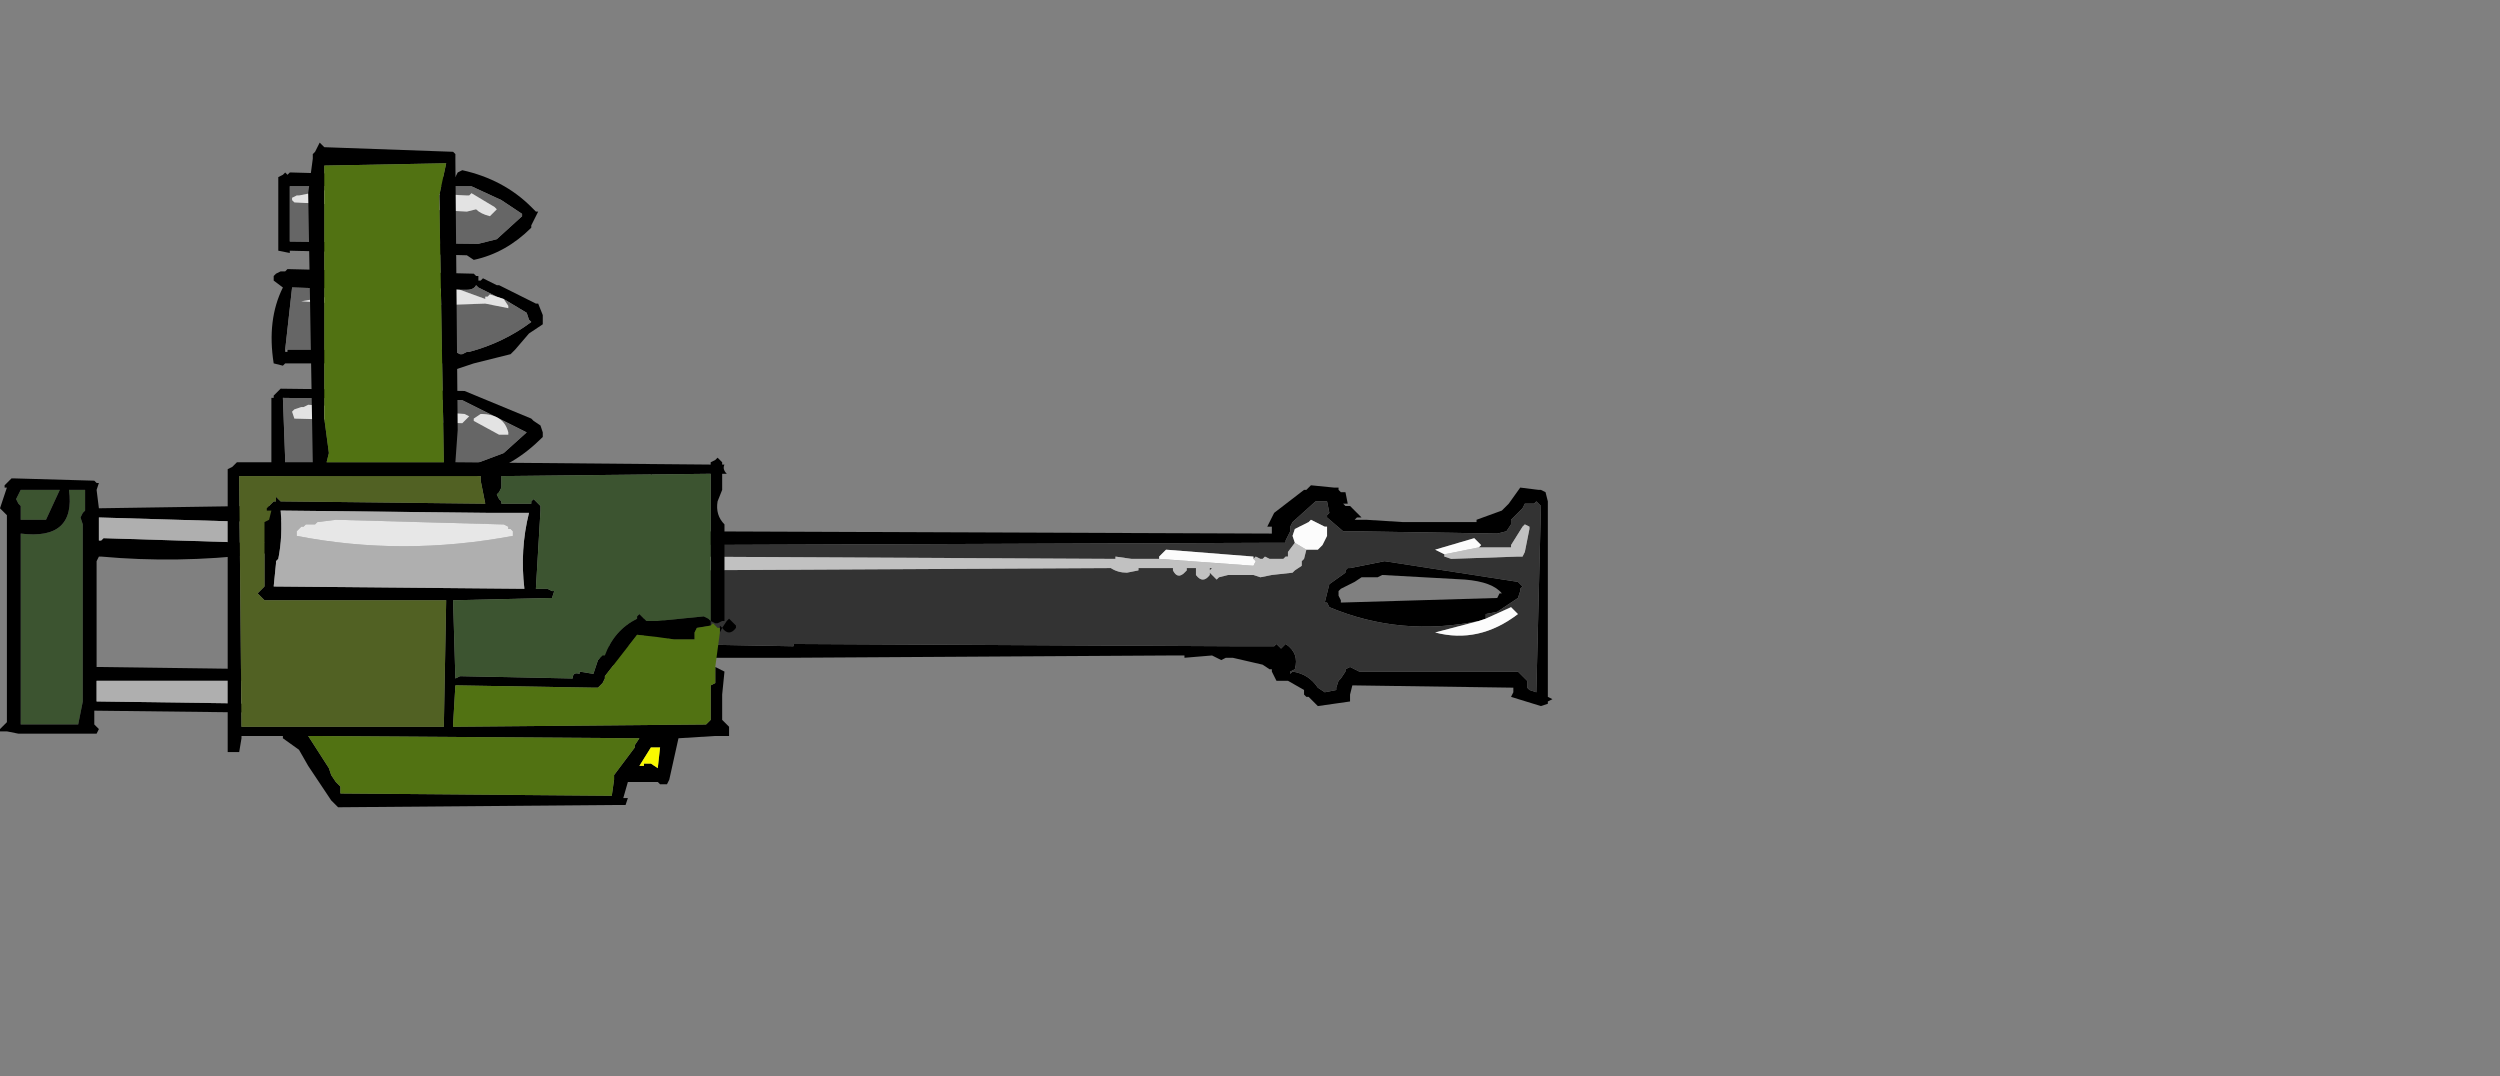 <?xml version="1.0" encoding="UTF-8" standalone="no"?>
<svg xmlns:xlink="http://www.w3.org/1999/xlink" height="140.4px" width="326.1px" xmlns="http://www.w3.org/2000/svg">
  <rect width="100%" height="100%" fill="#808080" stroke="none"/>
  <g transform="matrix(6.0, 0.0, 0.0, 6.0, 57.6, 79.2)">
    <use height="5.6" transform="matrix(1.0, 0.0, 0.0, 1.0, -9.6, -2.8)" width="6.5" xlink:href="#shape0"/>
    <use height="5.1" transform="matrix(1.0, 0.0, 0.0, 1.0, 3.25, -2.9)" width="20.9" xlink:href="#shape1"/>
    <use height="14.45" transform="matrix(1.0, 0.0, 0.0, 1.0, -4.65, -10.1)" width="11.05" xlink:href="#shape2"/>
    <use height="7.05" transform="matrix(1.0, 0.0, 0.0, 1.0, 25.35, -3.8)" width="13.35" xlink:href="#sprite0"/>
  </g>
  <defs>
    <g id="shape0" transform="matrix(1.0, 0.0, 0.0, 1.0, 9.6, 2.8)">
      <path d="M-8.3 -2.55 L-8.6 -1.9 -9.15 -1.9 -9.15 -2.2 -9.2 -2.25 -9.25 -2.35 -9.2 -2.45 -9.15 -2.55 -8.3 -2.55 M-7.75 -2.1 L-7.8 -2.05 -7.85 -1.95 -7.8 -1.8 -7.8 1.5 -7.8 1.6 -7.8 2.05 -7.9 2.55 -9.15 2.55 -9.15 2.45 -9.15 2.3 -9.15 -1.6 Q-7.95 -1.45 -8.1 -2.55 L-7.75 -2.55 -7.75 -2.45 -7.75 -2.1" fill="#3c5430" fill-rule="evenodd" stroke="none"/>
      <path d="M-7.75 -2.1 L-7.75 -2.45 -7.75 -2.55 -8.1 -2.55 Q-7.95 -1.45 -9.15 -1.6 L-9.15 2.3 -9.15 2.45 -9.15 2.55 -7.9 2.55 -7.8 2.05 -7.8 1.6 -7.8 1.5 -7.8 -1.8 -7.85 -1.95 -7.8 -2.05 -7.75 -2.1 M-8.3 -2.55 L-9.15 -2.55 -9.2 -2.45 -9.25 -2.35 -9.2 -2.25 -9.15 -2.2 -9.15 -1.9 -8.6 -1.9 -8.3 -2.55 M-9.35 -2.8 L-9.3 -2.8 -7.55 -2.75 -7.5 -2.7 -7.45 -2.7 -7.5 -2.55 -7.45 -2.15 -4.15 -2.2 -4.05 -2.25 -3.95 -2.25 -3.85 -2.3 -3.75 -2.2 Q-3.55 -2.2 -3.45 -2.0 L-3.45 -1.95 -3.45 -1.9 -3.5 -1.9 -3.55 -1.85 -3.6 -1.85 -3.6 -1.75 -3.6 -1.7 -3.85 -1.4 -3.7 -1.4 -3.65 -1.35 -3.6 -1.3 -3.65 -1.25 -3.65 -1.2 -3.75 -1.2 -3.9 -1.15 -3.95 -1.15 -4.05 -1.15 Q-5.75 -0.95 -7.4 -1.1 L-7.45 -1.1 -7.5 -1.0 -7.5 -0.95 -7.5 1.3 -3.8 1.35 -3.75 1.3 -3.7 1.3 -3.6 1.35 -3.35 1.35 -3.35 1.4 -3.3 1.4 -3.3 1.5 -3.35 1.55 -3.45 1.55 -3.4 1.7 -3.35 1.75 -3.35 1.9 -3.35 1.95 -3.45 2.1 -3.2 2.1 -3.15 2.15 -3.1 2.15 -3.15 2.3 -3.25 2.3 -7.55 2.25 -7.55 2.3 -7.55 2.4 -7.55 2.55 -7.5 2.6 -7.45 2.65 -7.5 2.75 -7.6 2.75 -9.2 2.75 -9.45 2.7 -9.5 2.7 -9.6 2.7 -9.6 2.65 -9.45 2.5 -9.45 2.45 -9.45 2.4 -9.45 -1.85 -9.45 -2.0 -9.6 -2.15 -9.45 -2.6 -9.5 -2.6 -9.5 -2.65 -9.35 -2.8 M-7.45 -1.75 L-7.45 -1.45 -7.4 -1.45 -7.35 -1.5 -4.15 -1.4 -4.1 -1.6 -4.05 -1.7 -3.9 -1.85 -3.95 -1.95 -4.0 -1.9 -4.05 -1.85 -7.45 -1.95 -7.45 -1.85 -7.45 -1.8 -7.45 -1.75 M-3.85 2.0 L-3.75 1.9 -3.7 1.85 -3.75 1.6 -7.5 1.6 -7.5 2.05 -7.45 2.05 -3.85 2.1 -3.85 2.0" fill="#000000" fill-rule="evenodd" stroke="none"/>
      <path d="M-3.85 2.0 L-3.85 2.1 -7.45 2.05 -7.5 2.05 -7.5 1.6 -3.75 1.6 -3.7 1.85 -3.75 1.9 -3.85 2.0 M-7.45 -1.75 L-7.45 -1.8 -7.45 -1.85 -7.45 -1.95 -4.05 -1.85 -4.0 -1.9 -3.95 -1.95 -3.9 -1.85 -4.05 -1.7 -4.1 -1.6 -4.15 -1.4 -7.35 -1.5 -7.4 -1.45 -7.45 -1.45 -7.45 -1.75" fill="#afafaf" fill-rule="evenodd" stroke="none"/>
    </g>
    <g id="shape1" transform="matrix(1.0, 0.0, 0.0, 1.0, -1.6, 2.9)">
      <path d="M1.75 -1.35 L1.8 -1.7 2.65 -1.8 2.65 -1.9 2.7 -1.95 2.75 -1.95 Q2.7 -2.5 2.9 -2.85 L2.9 -2.9 2.95 -2.85 3.0 -2.8 3.05 -1.9 3.15 -1.8 3.2 -1.8 3.4 -1.75 3.45 -1.7 3.5 -1.7 3.5 -1.65 16.4 -1.6 16.4 -1.75 16.3 -1.75 16.35 -1.85 16.45 -2.05 17.1 -2.55 17.15 -2.55 17.25 -2.65 17.75 -2.6 17.85 -2.6 17.85 -2.55 17.9 -2.5 18.0 -2.5 18.05 -2.25 17.95 -2.25 18.0 -2.2 18.1 -2.2 18.35 -1.95 18.25 -1.95 18.2 -1.9 18.25 -1.9 18.45 -1.9 19.25 -1.85 19.8 -1.85 20.75 -1.85 20.85 -1.85 21.25 -1.85 20.85 -1.85 20.85 -1.9 21.4 -2.1 21.5 -2.2 21.55 -2.25 21.8 -2.6 22.2 -2.55 22.25 -2.55 22.35 -2.5 22.4 -2.3 22.4 -2.25 22.4 1.95 22.5 2.0 22.4 2.05 22.4 2.1 22.25 2.15 21.6 1.95 21.65 1.85 21.65 1.75 18.15 1.7 18.1 1.9 18.1 1.95 18.1 2.05 17.4 2.15 17.35 2.1 17.25 2.0 17.2 1.95 17.15 1.95 17.1 1.9 17.1 1.8 16.75 1.6 16.65 1.6 16.5 1.6 16.4 1.4 16.4 1.35 16.35 1.35 16.2 1.25 15.55 1.1 15.4 1.1 15.3 1.15 15.1 1.05 14.5 1.1 14.5 1.05 14.2 1.05 5.9 1.1 3.25 1.1 3.2 1.2 3.1 1.25 3.05 1.85 3.05 1.9 2.85 1.9 2.85 1.6 2.75 1.55 2.75 1.45 2.8 1.4 2.8 1.3 1.85 1.25 Q1.45 0.5 1.65 -0.4 L1.75 -1.35 M2.95 -1.45 L2.05 -1.4 1.95 -0.45 2.0 0.95 2.15 1.0 Q2.4 0.75 2.75 0.8 L2.75 0.35 2.75 0.2 2.85 0.15 2.9 0.1 2.95 0.15 2.95 0.1 3.0 0.15 3.1 0.15 3.15 0.15 3.3 0.8 6.0 0.85 6.0 0.8 15.65 0.85 16.1 0.85 16.4 0.85 16.45 0.85 16.5 0.8 16.6 0.9 16.65 0.85 16.7 0.8 Q17.0 1.0 16.9 1.35 L16.8 1.4 16.8 1.45 16.85 1.4 Q17.2 1.45 17.4 1.75 L17.55 1.85 17.8 1.8 17.8 1.75 17.85 1.6 17.9 1.55 18.0 1.4 18.0 1.35 18.1 1.3 18.3 1.4 21.75 1.4 21.9 1.55 21.95 1.6 21.95 1.75 22.0 1.8 22.15 1.85 22.25 -2.2 22.2 -2.25 22.15 -2.3 22.1 -2.25 22.0 -2.25 21.9 -2.25 21.85 -2.15 21.8 -2.1 21.6 -1.9 21.6 -1.8 21.5 -1.65 21.3 -1.6 18.2 -1.65 18.1 -1.65 17.95 -1.65 17.6 -1.95 17.6 -2.0 17.65 -2.05 17.6 -2.3 17.35 -2.3 16.85 -1.85 16.8 -1.75 16.8 -1.65 16.7 -1.45 16.7 -1.4 16.45 -1.4 3.1 -1.35 2.95 -1.45 M20.9 0.3 Q19.2 0.65 17.65 0.0 L17.6 -0.1 17.55 -0.1 17.65 -0.5 18.0 -0.75 18.0 -0.8 18.05 -0.85 18.1 -0.85 18.85 -1.0 21.75 -0.55 21.8 -0.5 21.85 -0.45 21.8 -0.4 21.8 -0.35 21.75 -0.2 21.3 0.1 21.05 0.15 21.05 0.2 21.05 0.25 20.9 0.3 M17.9 -0.15 L17.9 -0.1 21.3 -0.2 21.35 -0.3 21.4 -0.3 Q21.2 -0.55 20.6 -0.6 L18.8 -0.7 18.7 -0.65 18.35 -0.65 18.2 -0.55 17.9 -0.4 17.85 -0.35 17.85 -0.25 17.9 -0.15 M15.6 1.1 L15.55 1.1 15.6 1.1" fill="#000000" fill-rule="evenodd" stroke="none"/>
      <path d="M13.95 -1.05 L13.35 -1.05 13.0 -1.1 13.0 -1.05 12.95 -1.05 3.35 -1.1 3.35 -1.05 Q3.25 -1.1 3.2 -0.95 L3.2 -0.9 3.35 -0.8 12.9 -0.85 Q13.05 -0.75 13.25 -0.75 L13.5 -0.8 13.5 -0.85 14.25 -0.85 14.25 -0.8 Q14.35 -0.6 14.5 -0.75 L14.55 -0.8 14.55 -0.85 14.75 -0.85 14.75 -0.7 Q14.9 -0.5 15.05 -0.7 L15.05 -0.75 15.2 -0.6 15.25 -0.65 15.45 -0.7 15.7 -0.7 15.8 -0.7 15.85 -0.7 16.0 -0.7 16.15 -0.65 16.4 -0.7 16.85 -0.75 16.9 -0.8 17.05 -0.9 17.05 -1.0 17.1 -1.05 17.15 -1.25 17.35 -1.25 17.4 -1.25 17.5 -1.35 17.6 -1.55 17.6 -1.75 17.55 -1.75 17.25 -1.9 17.2 -1.85 16.9 -1.7 16.85 -1.55 16.9 -1.4 16.75 -1.2 16.75 -1.1 16.7 -1.1 16.65 -1.05 16.35 -1.05 16.25 -1.1 16.2 -1.05 16.15 -1.05 16.05 -1.1 16.0 -1.05 16.0 -1.1 14.1 -1.25 13.95 -1.1 13.95 -1.05 M2.95 -1.45 L3.1 -1.35 16.45 -1.4 16.7 -1.4 16.7 -1.45 16.8 -1.65 16.8 -1.75 16.85 -1.85 17.35 -2.3 17.6 -2.3 17.65 -2.05 17.6 -2.0 17.6 -1.95 17.95 -1.65 18.1 -1.65 18.2 -1.65 21.3 -1.6 21.5 -1.65 21.6 -1.8 21.6 -1.9 21.8 -2.1 21.85 -2.15 21.9 -2.25 22.0 -2.25 22.1 -2.25 22.15 -2.3 22.2 -2.25 22.25 -2.2 22.15 1.85 22.0 1.8 21.95 1.75 21.95 1.6 21.9 1.55 21.75 1.4 18.3 1.4 18.1 1.3 18.0 1.35 18.0 1.4 17.9 1.55 17.85 1.6 17.8 1.75 17.8 1.8 17.55 1.85 17.4 1.75 Q17.2 1.45 16.85 1.4 L16.8 1.45 16.8 1.4 16.9 1.35 Q17.0 1.0 16.7 0.8 L16.65 0.85 16.6 0.9 16.5 0.8 16.45 0.85 16.4 0.85 16.1 0.85 15.65 0.85 6.0 0.8 6.0 0.85 3.3 0.8 3.15 0.15 3.1 0.15 3.0 0.15 2.95 0.1 2.95 0.15 2.9 0.1 2.85 0.15 2.75 0.2 2.75 0.35 2.75 0.8 Q2.4 0.75 2.15 1.0 L2.0 0.95 1.95 -0.45 2.05 -1.4 2.95 -1.45 M15.05 -0.8 L15.05 -0.85 15.1 -0.85 15.05 -0.8 M21.05 0.25 L21.05 0.2 21.05 0.15 21.3 0.1 21.75 -0.2 21.8 -0.35 21.8 -0.4 21.85 -0.45 21.8 -0.5 21.75 -0.55 18.85 -1.0 18.1 -0.85 18.05 -0.85 18.0 -0.8 18.0 -0.75 17.65 -0.5 17.55 -0.1 17.6 -0.1 17.65 0.0 Q19.2 0.65 20.9 0.3 L19.95 0.55 Q20.9 0.8 21.75 0.15 L21.6 0.0 21.05 0.25 M20.15 -1.15 L20.15 -1.1 20.3 -1.05 21.75 -1.1 21.85 -1.1 21.9 -1.2 22.0 -1.7 22.0 -1.75 21.9 -1.8 21.85 -1.75 21.6 -1.35 21.6 -1.3 20.9 -1.3 20.95 -1.35 20.8 -1.5 19.95 -1.25 20.15 -1.15" fill="#333333" fill-rule="evenodd" stroke="none"/>
      <path d="M17.15 -1.25 L17.1 -1.05 17.05 -1.0 17.05 -0.9 16.9 -0.8 16.85 -0.75 16.4 -0.7 16.15 -0.65 16.0 -0.7 15.85 -0.7 15.8 -0.7 15.7 -0.7 15.45 -0.7 15.25 -0.65 15.2 -0.6 15.05 -0.75 15.05 -0.7 Q14.9 -0.5 14.75 -0.7 L14.75 -0.85 14.55 -0.85 14.55 -0.8 14.5 -0.75 Q14.35 -0.6 14.25 -0.8 L14.25 -0.85 13.5 -0.85 13.5 -0.8 13.25 -0.75 Q13.05 -0.75 12.9 -0.85 L3.35 -0.8 3.2 -0.9 3.2 -0.95 Q3.25 -1.1 3.35 -1.05 L3.35 -1.1 12.95 -1.05 13.0 -1.05 13.0 -1.1 13.35 -1.05 13.95 -1.05 16.0 -0.9 16.05 -1.0 16.0 -1.05 16.05 -1.1 16.15 -1.05 16.2 -1.05 16.25 -1.1 16.35 -1.05 16.65 -1.05 16.7 -1.1 16.75 -1.1 16.75 -1.2 16.9 -1.4 17.15 -1.25 M15.05 -0.8 L15.1 -0.85 15.05 -0.85 15.05 -0.8 M20.9 -1.3 L21.6 -1.3 21.6 -1.35 21.85 -1.75 21.9 -1.8 22.0 -1.75 22.0 -1.7 21.9 -1.2 21.85 -1.1 21.75 -1.1 20.3 -1.05 20.15 -1.1 20.15 -1.15 20.9 -1.3" fill="#c1c1c1" fill-rule="evenodd" stroke="none"/>
      <path d="M13.95 -1.05 L13.95 -1.1 14.1 -1.25 16.0 -1.1 16.0 -1.05 16.05 -1.0 16.0 -0.9 13.95 -1.05 M16.9 -1.4 L16.85 -1.55 16.9 -1.7 17.2 -1.85 17.25 -1.9 17.55 -1.75 17.6 -1.75 17.6 -1.55 17.5 -1.35 17.4 -1.25 17.35 -1.25 17.15 -1.25 16.9 -1.4 M21.05 0.25 L21.6 0.0 21.75 0.15 Q20.9 0.8 19.95 0.55 L20.9 0.3 21.05 0.25 M20.15 -1.15 L19.95 -1.25 20.8 -1.5 20.95 -1.35 20.9 -1.3 20.15 -1.15" fill="#fcfcfc" fill-rule="evenodd" stroke="none"/>
    </g>
    <g id="shape2" transform="matrix(1.0, 0.0, 0.0, 1.0, 4.65, 10.1)">
      <path d="M0.35 -9.45 L0.45 -9.5 Q1.35 -9.3 1.95 -8.7 L2.05 -8.6 2.1 -8.6 1.95 -8.3 1.95 -8.25 Q1.4 -7.7 0.7 -7.55 L0.55 -7.65 -3.3 -7.75 -3.3 -7.7 -3.55 -7.75 -3.55 -9.3 -3.55 -9.35 -3.45 -9.4 -3.4 -9.45 -3.35 -9.4 -3.3 -9.45 -3.25 -9.45 0.3 -9.35 0.35 -9.45 M1.75 -8.55 L1.3 -8.85 0.65 -9.15 0.55 -9.15 -3.3 -9.15 -3.3 -7.95 0.75 -7.9 0.8 -7.9 1.2 -8.0 1.75 -8.5 1.75 -8.55 M0.8 -7.1 L0.85 -7.1 0.9 -7.15 1.2 -7.0 1.25 -7.0 2.05 -6.6 2.1 -6.6 2.2 -6.35 2.2 -6.15 1.9 -5.95 1.6 -5.6 1.5 -5.5 0.7 -5.3 0.25 -5.15 0.15 -5.2 0.1 -5.3 -3.35 -5.3 -3.4 -5.3 -3.45 -5.25 -3.65 -5.3 Q-3.8 -6.25 -3.45 -6.95 L-3.65 -7.1 -3.65 -7.2 -3.6 -7.25 -3.5 -7.3 -3.4 -7.3 -3.35 -7.35 0.7 -7.25 0.75 -7.2 0.8 -7.2 0.8 -7.1 M1.2 -6.75 L0.8 -6.95 0.75 -7.0 Q0.7 -6.9 0.55 -6.9 L0.4 -6.9 -0.45 -6.95 -1.6 -6.9 -3.25 -6.95 -3.4 -5.6 -3.4 -5.55 -3.35 -5.55 -3.35 -5.6 0.25 -5.6 0.3 -5.55 0.4 -5.5 0.45 -5.5 0.55 -5.55 0.6 -5.55 Q1.35 -5.75 1.95 -6.2 L1.9 -6.25 1.85 -6.4 1.35 -6.7 1.2 -6.75 M0.5 -4.7 L1.95 -4.1 2.0 -4.05 2.15 -3.95 2.2 -3.8 2.2 -3.75 2.2 -3.7 Q1.55 -3.05 0.85 -2.9 L0.8 -2.85 0.7 -2.8 -3.6 -2.85 -3.65 -2.9 -3.7 -2.95 -3.7 -4.45 -3.7 -4.55 -3.65 -4.55 -3.65 -4.6 -3.5 -4.75 0.45 -4.7 0.5 -4.7 M0.4 -4.5 L-3.45 -4.55 -3.4 -3.2 -3.4 -3.1 0.55 -3.05 1.35 -3.35 1.85 -3.8 0.45 -4.5 0.4 -4.5" fill="#000000" fill-rule="evenodd" stroke="none"/>
      <path d="M1.75 -8.55 L1.75 -8.5 1.2 -8.0 0.8 -7.9 0.75 -7.9 -3.3 -7.95 -3.3 -9.15 0.55 -9.15 0.65 -9.15 1.3 -8.85 1.75 -8.55 M1.15 -8.7 L0.65 -9.0 0.6 -8.95 0.55 -8.95 -2.35 -9.1 -3.1 -8.95 -3.15 -8.95 -3.25 -8.9 -3.25 -8.85 -3.2 -8.8 0.55 -8.6 0.75 -8.65 Q0.85 -8.55 1.05 -8.5 L1.15 -8.6 1.2 -8.65 1.15 -8.7 M0.4 -6.9 L0.55 -6.9 Q0.7 -6.9 0.75 -7.0 L0.8 -6.95 1.2 -6.75 1.05 -6.8 1.0 -6.75 0.95 -6.75 0.95 -6.7 0.4 -6.9 M1.35 -6.7 L1.85 -6.4 1.9 -6.25 1.95 -6.2 Q1.35 -5.75 0.6 -5.55 L0.55 -5.55 0.45 -5.5 0.4 -5.5 0.3 -5.55 0.25 -5.6 -3.35 -5.6 -3.4 -5.6 -3.25 -6.95 -1.6 -6.9 -3.05 -6.65 -1.5 -6.55 -0.5 -6.55 0.95 -6.6 1.45 -6.5 1.45 -6.55 1.35 -6.7 M0.6 -4.15 L0.5 -4.2 -2.9 -4.4 -3.0 -4.35 -3.05 -4.35 -3.2 -4.3 -3.25 -4.25 -3.2 -4.1 0.45 -4.0 0.5 -4.05 0.6 -4.15 M0.7 -4.05 L1.25 -3.75 1.45 -3.75 1.45 -3.8 Q1.35 -4.2 0.85 -4.2 L0.7 -4.1 0.7 -4.05 M0.4 -4.5 L0.45 -4.5 1.85 -3.8 1.35 -3.35 0.55 -3.05 -3.4 -3.1 -3.4 -3.2 -3.45 -4.55 0.4 -4.5" fill="#666666" fill-rule="evenodd" stroke="none"/>
      <path d="M1.15 -8.7 L1.2 -8.65 1.15 -8.6 1.05 -8.5 Q0.85 -8.55 0.75 -8.65 L0.55 -8.6 -3.2 -8.8 -3.25 -8.85 -3.25 -8.9 -3.15 -8.95 -3.1 -8.95 -2.35 -9.1 0.55 -8.95 0.6 -8.95 0.65 -9.0 1.15 -8.7 M0.4 -6.9 L0.95 -6.7 0.95 -6.75 1.0 -6.75 1.05 -6.8 1.2 -6.75 1.35 -6.7 1.45 -6.55 1.45 -6.5 0.95 -6.6 -0.5 -6.55 -1.5 -6.55 -3.05 -6.65 -1.6 -6.9 -0.45 -6.95 0.4 -6.9 M0.7 -4.05 L0.7 -4.1 0.85 -4.2 Q1.35 -4.2 1.45 -3.8 L1.45 -3.75 1.25 -3.75 0.7 -4.05 M0.6 -4.15 L0.5 -4.05 0.45 -4.0 -3.2 -4.1 -3.25 -4.25 -3.2 -4.3 -3.05 -4.35 -3.0 -4.35 -2.9 -4.4 0.5 -4.2 0.6 -4.15" fill="#e3e3e3" fill-rule="evenodd" stroke="none"/>
      <path d="M5.95 1.3 L6.15 1.4 6.1 1.9 6.1 2.45 6.25 2.6 6.25 2.8 6.2 2.8 6.0 2.8 5.95 2.8 5.15 2.85 4.95 3.75 4.9 3.85 4.75 3.85 4.7 3.8 4.05 3.8 3.95 4.15 4.0 4.15 4.05 4.15 4.0 4.3 3.95 4.3 3.8 4.3 -2.25 4.35 -2.4 4.2 -2.9 3.45 -3.1 3.1 -3.45 2.85 -3.45 2.8 -4.3 2.8 -4.35 2.8 -4.35 2.85 -4.4 3.15 -4.65 3.15 -4.65 -2.75 -4.65 -3.0 -4.55 -3.05 -4.45 -3.15 -2.8 -3.15 -2.9 -9.0 -2.8 -9.75 -2.8 -9.85 -2.75 -9.9 -2.65 -10.1 -2.6 -10.05 -2.55 -10.0 0.25 -9.9 0.3 -9.85 0.3 -9.75 0.3 -9.7 0.35 -3.85 0.3 -3.15 5.85 -3.1 5.85 -3.15 5.95 -3.2 6.0 -3.25 6.05 -3.2 6.1 -3.15 6.1 -3.1 6.15 -3.1 Q6.1 -3.0 6.2 -2.9 L6.1 -2.9 6.1 -2.55 6.0 -2.3 Q5.95 -2.0 6.15 -1.8 L6.15 0.3 6.1 0.3 6.0 0.35 5.95 0.35 5.85 0.3 5.85 0.35 5.9 0.35 5.85 0.35 5.85 0.4 5.55 0.45 5.5 0.55 5.5 0.7 5.05 0.7 4.7 0.65 4.25 0.6 3.55 1.5 3.55 1.55 3.5 1.65 3.45 1.7 3.4 1.75 3.3 1.75 0.3 1.7 0.25 2.55 0.25 2.6 5.75 2.55 5.8 2.5 5.85 2.45 5.85 1.7 5.95 1.65 5.95 1.6 5.95 1.3 M6.05 0.45 L6.05 0.4 6.1 0.45 6.2 0.3 6.25 0.25 6.4 0.4 6.4 0.45 Q6.25 0.65 6.1 0.45 L6.05 0.55 6.05 0.45 M-2.5 -3.15 L0.05 -3.15 -0.05 -8.95 0.1 -9.65 -2.55 -9.6 -2.55 -4.1 -2.45 -3.35 -2.5 -3.15 M-3.6 -2.4 L-3.55 -2.35 -3.5 -2.3 0.95 -2.25 0.85 -2.75 0.85 -2.85 -4.4 -2.85 -4.35 2.6 0.05 2.6 0.05 2.55 0.1 -0.15 -3.85 -0.15 -4.0 -0.3 -3.85 -0.45 -3.85 -1.8 -3.85 -1.85 -3.75 -1.9 -3.7 -2.1 -3.8 -2.1 -3.8 -2.15 -3.65 -2.3 -3.6 -2.3 -3.6 -2.35 -3.6 -2.4 M-3.65 -0.45 L1.8 -0.4 Q1.7 -1.25 1.9 -2.05 L1.05 -2.05 -3.5 -2.1 Q-3.45 -1.55 -3.55 -1.05 L-3.6 -1.0 -3.6 -0.95 -3.65 -0.45 M1.3 -2.7 L1.3 -2.6 1.25 -2.5 1.2 -2.45 1.25 -2.35 1.3 -2.3 1.3 -2.25 1.95 -2.25 1.95 -2.3 2.0 -2.35 2.1 -2.25 2.15 -2.2 2.15 -2.1 2.05 -0.4 2.3 -0.4 2.4 -0.35 2.45 -0.35 2.4 -0.2 2.35 -0.2 0.25 -0.15 0.3 1.55 0.4 1.5 2.85 1.55 Q2.85 1.4 3.0 1.45 L3.0 1.4 3.3 1.45 3.4 1.15 3.45 1.1 3.5 1.05 3.55 1.05 Q3.75 0.5 4.25 0.25 L4.25 0.2 4.3 0.15 4.45 0.3 4.7 0.3 5.7 0.2 5.8 0.25 5.85 0.3 5.85 -2.9 1.3 -2.85 1.3 -2.7 M4.3 2.85 L-2.9 2.8 -2.45 3.5 -2.4 3.65 -2.3 3.8 -2.2 3.9 -2.2 4.05 3.7 4.1 3.75 3.75 3.75 3.65 4.2 3.05 4.2 3.0 4.3 2.85 M4.55 3.05 L4.3 3.45 4.4 3.45 4.4 3.4 4.55 3.4 4.7 3.5 4.75 3.05 4.55 3.05" fill="#000000" fill-rule="evenodd" stroke="none"/>
      <path d="M1.3 -2.7 L1.3 -2.85 5.85 -2.9 5.85 0.3 5.8 0.25 5.7 0.2 4.7 0.3 4.45 0.3 4.3 0.15 4.25 0.2 4.25 0.25 Q3.75 0.5 3.55 1.05 L3.5 1.05 3.45 1.1 3.4 1.15 3.3 1.45 3.0 1.4 3.0 1.45 Q2.85 1.4 2.85 1.55 L0.4 1.5 0.3 1.55 0.25 -0.15 2.35 -0.2 2.4 -0.2 2.45 -0.35 2.4 -0.35 2.3 -0.4 2.05 -0.4 2.15 -2.1 2.15 -2.2 2.1 -2.25 2.0 -2.35 1.95 -2.3 1.95 -2.25 1.3 -2.25 1.3 -2.3 1.25 -2.35 1.2 -2.45 1.25 -2.5 1.3 -2.6 1.3 -2.7" fill="#3c5430" fill-rule="evenodd" stroke="none"/>
      <path d="M-2.75 -1.8 L-2.85 -1.8 -2.95 -1.8 -3.0 -1.75 -3.05 -1.75 -3.1 -1.7 -3.15 -1.65 -3.15 -1.55 Q-0.85 -1.1 1.55 -1.55 L1.55 -1.65 1.5 -1.7 1.45 -1.7 1.45 -1.75 1.35 -1.8 1.3 -1.8 -2.3 -1.9 -2.7 -1.85 -2.75 -1.8 M-3.65 -0.45 L-3.6 -0.95 -3.6 -1.0 -3.55 -1.05 Q-3.45 -1.55 -3.5 -2.1 L1.05 -2.05 1.9 -2.05 Q1.7 -1.25 1.8 -0.4 L-3.65 -0.45" fill="#afafaf" fill-rule="evenodd" stroke="none"/>
      <path d="M-2.75 -1.8 L-2.7 -1.85 -2.3 -1.9 1.3 -1.8 1.35 -1.8 1.45 -1.75 1.45 -1.7 1.5 -1.7 1.55 -1.65 1.55 -1.55 Q-0.85 -1.1 -3.15 -1.55 L-3.15 -1.65 -3.1 -1.7 -3.05 -1.75 -3.0 -1.75 -2.95 -1.8 -2.85 -1.8 -2.75 -1.8" fill="#e7e7e7" fill-rule="evenodd" stroke="none"/>
      <path d="M-3.6 -2.4 L-3.6 -2.35 -3.6 -2.3 -3.65 -2.3 -3.8 -2.15 -3.8 -2.1 -3.7 -2.1 -3.75 -1.9 -3.85 -1.85 -3.85 -1.8 -3.85 -0.45 -4.0 -0.3 -3.85 -0.15 0.1 -0.15 0.05 2.55 0.05 2.6 -4.35 2.6 -4.4 -2.85 0.85 -2.85 0.85 -2.75 0.95 -2.25 -3.5 -2.3 -3.55 -2.35 -3.6 -2.4" fill="#516123" fill-rule="evenodd" stroke="none"/>
      <path d="M5.85 0.4 L5.9 0.35 6.0 0.45 6.05 0.45 6.05 0.55 5.95 1.3 5.95 1.6 5.95 1.65 5.85 1.7 5.85 2.45 5.8 2.5 5.75 2.55 0.25 2.6 0.25 2.55 0.3 1.7 3.3 1.75 3.4 1.75 3.45 1.7 3.5 1.65 3.55 1.55 3.55 1.5 4.25 0.6 4.7 0.65 5.05 0.7 5.5 0.7 5.5 0.55 5.55 0.45 5.85 0.4 M-2.5 -3.15 L-2.45 -3.35 -2.55 -4.1 -2.55 -9.6 0.1 -9.65 -0.05 -8.95 0.05 -3.15 -2.5 -3.15 M4.3 2.85 L4.2 3.0 4.2 3.05 3.75 3.65 3.75 3.75 3.7 4.1 -2.2 4.05 -2.2 3.9 -2.3 3.8 -2.4 3.65 -2.45 3.5 -2.9 2.8 4.3 2.85" fill="#517212" fill-rule="evenodd" stroke="none"/>
      <path d="M4.55 3.05 L4.75 3.05 4.7 3.5 4.55 3.4 4.4 3.4 4.4 3.45 4.3 3.45 4.55 3.05" fill="#f9f900" fill-rule="evenodd" stroke="none"/>
    </g>
    <g id="sprite0" transform="matrix(1.0, 0.0, 0.0, 1.0, 0.0, 0.0)">
      <use height="7.05" transform="matrix(1.0, 0.0, 0.0, 1.0, 0.0, 0.0)" width="13.35" xlink:href="#shape3"/>
    </g>
    <g id="shape3" transform="matrix(1.0, 0.0, 0.0, 1.0, 0.0, 0.0)">
      <path d="M0.7 3.15 Q0.95 2.95 1.25 2.9 L3.35 1.8 3.75 1.1 3.55 0.85 3.5 0.85 3.6 0.7 3.65 0.7 3.8 0.75 3.85 0.7 4.05 0.65 4.1 0.65 5.5 0.95 7.05 0.95 7.0 0.9 7.05 0.85 7.1 0.8 7.15 0.75 Q7.8 0.8 8.3 0.25 L8.7 0.0 Q9.4 0.0 9.9 0.4 L10.1 0.3 10.4 0.2 Q12.7 0.65 13.25 2.9 13.75 4.75 12.25 5.8 L11.35 6.2 10.85 6.3 Q9.65 7.3 7.85 7.0 L6.6 6.7 6.55 6.65 6.65 6.65 6.6 6.6 Q5.3 7.05 3.95 6.2 L3.65 5.85 3.65 5.7 3.45 5.5 3.45 5.65 3.2 5.65 Q2.95 5.9 2.65 5.85 L2.55 5.75 2.55 5.7 3.55 4.95 3.6 4.9 Q2.05 4.0 0.3 3.9 L0.25 3.95 0.2 3.95 Q0.05 4.0 0.0 3.85 L0.25 3.55 0.2 3.5 0.2 3.45 0.45 3.25 0.45 3.2 0.7 3.15 M3.7 5.3 L3.65 5.35 3.85 5.5 3.85 5.4 3.8 5.35 3.7 5.3" fill="#cccccc" fill-opacity="0.0" fill-rule="evenodd" stroke="none"/>
    </g>
  </defs>
</svg>
